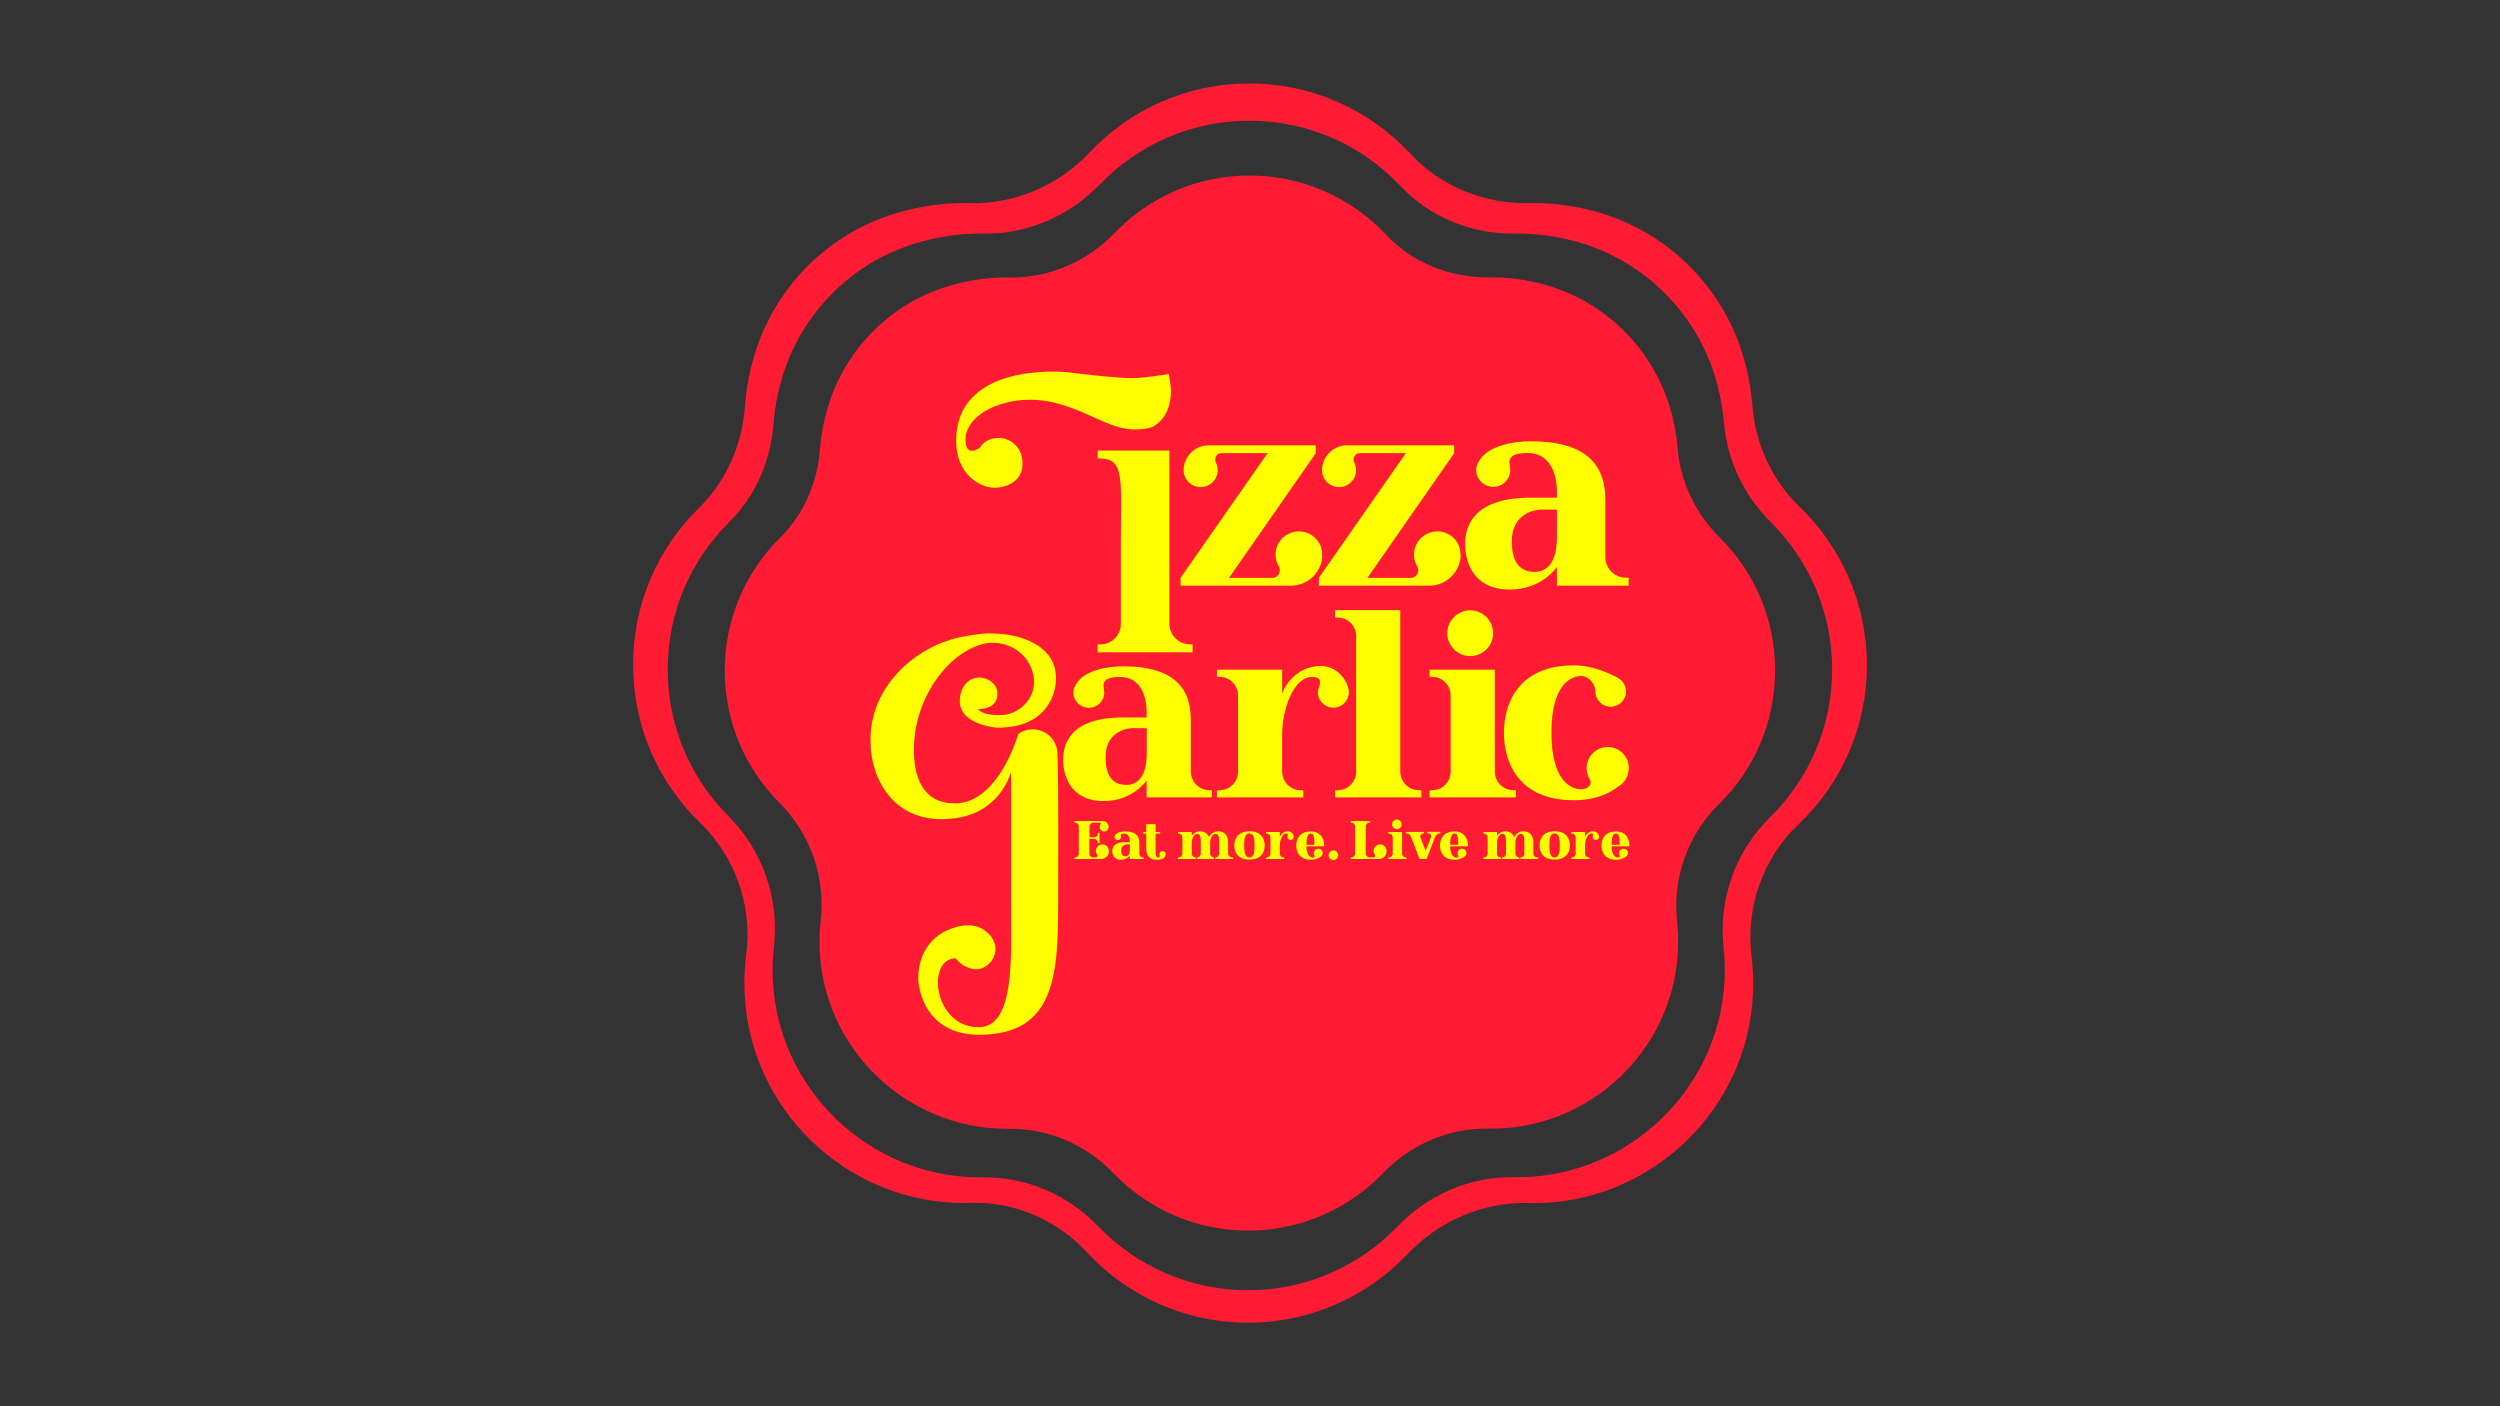 <svg enable-background="new 0 0 1920 1080" viewBox="0 0 1920 1080" xmlns="http://www.w3.org/2000/svg"><rect x="0" y="0" width="1920" height="1080" fill="#333333" stroke="none"/><path d="m1381.9 389c-21.3-20.5-33.8-48.4-36.1-77.8-.8-10.8-2.7-21.8-5.7-33-14.8-55.7-58.3-100-113.8-115.5-17.8-5-35.2-7.1-52.1-6.7-34.3.7-67.7-12.7-91-37.9-30.8-33.2-74.8-54-123.7-54-48.4 0-92.1 20.4-122.8 53.1-23.8 25.3-57.3 39.7-92 38.8-18.6-.5-38 2.1-57.6 8.1-51.8 15.9-92.4 57.1-107.8 109-4 13.2-6.3 26.3-7.2 39.1-2.1 29.3-14.2 57.2-35.2 77.8-31.3 30.6-50.7 73.3-50.7 120.5 0 47.6 19.7 90.6 51.4 121.3 27.1 26.2 40.4 63.8 35.5 101.2-1.2 9.3-1.7 18.9-1.3 28.7 3.4 89.9 78.1 161.9 168.1 162.2 1.9 0 3.7 0 5.6-.1 33.9-1 66.3 13.1 89.3 38 30.8 33.2 74.8 54 123.7 54 48.1 0 91.6-20.2 122.3-52.5 24.2-25.5 57.8-40.3 93-39.4 1.2 0 2.5 0 3.7.1 90 .2 165.2-71.6 168.8-161.6.4-9.5 0-18.9-1.1-28-4.6-37.6 8.6-75.4 36.1-101.4 32.4-30.7 52.5-74.2 52.5-122.3-.1-47.8-20-90.9-51.9-121.7zm-22.5 238.7c-26.7 26.2-39.7 63-35.7 100.2.8 7.8 1.1 15.7.8 23.7-3.4 84.9-74.4 152.7-159.4 152.5-.8 0-1.6 0-2.4 0-33.9-.6-66.1 13.6-89.6 38-28.9 30.1-69.6 48.8-114.7 48.8s-85.8-18.8-114.8-48.9c-23.3-24.3-55.4-38.3-89-37.8-.8 0-1.7 0-2.5 0-84.9-.2-155.5-68.2-158.6-153.1-.3-8.2 0-16.2.9-24.1 4.2-37.2-8.8-74-35.2-100.5-28.7-28.8-46.4-68.5-46.4-112.4 0-44.2 18-84.2 47.2-113.1 20.2-20 31.8-46.8 34-75.1.9-11.8 3.1-23.8 6.7-35.9 14.6-49 52.9-87.9 101.7-102.9 18-5.5 35.8-8 52.9-7.7 33.9.6 66.1-13.6 89.6-38 29-30 69.6-48.7 114.7-48.7 45.7 0 86.9 19.3 115.9 50.1 22.7 24.1 54.7 37 87.8 36.6 15.6-.2 31.7 1.8 48.1 6.4 52.4 14.7 93.4 56.4 107.4 109 2.7 10.2 4.4 20.3 5.3 30.2 2.4 28.9 15.5 55.8 36.1 76.3 29 28.8 46.9 68.7 46.9 112.8 0 44.5-18.3 84.7-47.7 113.6z" fill="#ff1b33"/><path d="m1320.2 617.5c-24.1 23.6-35.8 56.9-32.2 90.4.7 7 1 14.1.7 21.4-3.1 76.6-67.1 137.7-143.7 137.5-.7 0-1.4 0-2.2 0-30.5-.5-59.6 12.3-80.8 34.3-26.1 27.1-62.8 44-103.4 44-40.7 0-77.4-16.9-103.5-44.1-21-21.9-49.9-34.5-80.3-34.1-.8 0-1.5 0-2.3 0-76.5-.3-140.2-61.6-143-138.1-.3-7.4 0-14.6.8-21.8 3.8-33.5-7.9-66.7-31.8-90.6-25.9-26-41.9-61.8-41.9-101.4 0-39.9 16.3-76 42.5-102 18.2-18 28.7-42.2 30.6-67.8.8-10.6 2.8-21.4 6.1-32.4 13.1-44.2 47.7-79.3 91.8-92.8 16.3-5 32.3-7.2 47.8-6.9 30.5.5 59.6-12.3 80.8-34.3 26.1-27.1 62.8-44 103.4-44 41.2 0 78.4 17.4 104.6 45.2 20.5 21.8 49.3 33.4 79.2 33 14.1-.2 28.6 1.6 43.4 5.8 47.3 13.2 84.2 50.9 96.9 98.3 2.5 9.2 4 18.3 4.7 27.2 2.2 26.1 14 50.4 32.6 68.8 26.1 26 42.3 62 42.3 101.8-.1 40.3-16.5 76.6-43.1 102.6z" fill="#ff1b33"/><g fill="#ffff01"><path d="m845.3 659.7h-20.2v-1.2h.4c1.7 0 3-1.4 3-3v-20.7c0-1.7-1.3-3-3-3h-.4v-1.2h21.5c2.9 0 4.8 1.8 4.8 4.6 0 1.9-1.5 3.4-3.4 3.4s-3.5-1.5-3.5-3.4c0-.7.2-1.5.7-2 .1-.1.2-.3.2-.5 0-.5-.4-.9-.9-.9h-4.8c-1.7 0-3 1.4-3 3v8.2h3.5c1.7 0 3-1.3 3-3v-.4h1.2v8h-1.3v-.4c0-1.5-1.2-2.8-2.7-3h-3.8v11.3c0 1.7 1.4 3 3 3h2c.7 0 1.2-.6 1.2-1.3 0-.3-.1-.5-.2-.7-.6-.8-1-1.9-1-3 0-2.7 2.2-5 5-5 2.7 0 5 2.2 5 5 .1 3.7-2.4 6.2-6.3 6.2z"/><path d="m878.3 658.5v1.2h-10.6v-2.7s-2.2 3.3-6.9 3.3c-5.9 0-6.6-5-6.6-6.6 0-2.1.6-7 9.8-6.9h3.7v-.9c0-1-.2-5.7-4.4-5.7-1.7 0-3 .4-2.5 2 0 .2.1.4.1.5 0 1.4-1.1 2.5-2.5 2.5s-2.5-1.1-2.5-2.5c0-.5.2-.9.4-1.2 0 0 0-.1.1-.1 1.3-2.2 5.1-2.9 7.6-2.9 7.9 0 11 3.2 11 8.6v8.5c0 1.7 1.4 3 3 3zm-12.7-10c-1.1 0-4.5.6-4.5 4.7 0 1.6.2 4.5 3.3 4.5s3.3-3.6 3.3-5.1v-4.1z"/><path d="m895.3 656.1c0 3.5-4.4 4.2-6.3 4.2-4.5 0-8.7-1.2-8.7-9v-11.1h-2.5v-1.2h2.5v-6h7.2v6h3.5v1.2h-3.5v12.7c0 3.1.2 5.7 2.1 5.7.6 0 1.3-.5 1-1.5-.1-.3-.2-.6-.2-1 0-1.4 1.1-2.5 2.5-2.5 1.3 0 2.4 1.1 2.4 2.5z"/><path d="m946.9 658.5v1.2h-13.6v-1.2c1.7 0 3-1.4 3-3v-7.6-.2-.7c0-4.4-.5-6.5-2.6-6.6-2.2 0-4.2 2.7-4.3 6.5v.1 8.5c0 1.7 1.4 3 3 3v1.2h-13.2v-1.2c1.7 0 3-1.4 3-3v-7.6c0-.1 0-.1 0-.2v-.7c0-4.4-.5-6.5-2.6-6.6-2.2 0-4.2 2.7-4.3 6.5v8.6c0 1.7 1.3 3 3 3v1.2h-13.6v-1.2h.4c1.7 0 3-1.4 3-3v-12.3c0-1.7-1.3-3-3-3h-.4v-1.2h10.6v2.9c.8-1.2 2.8-3.5 6.4-3.5 2.7.1 5.5 1.3 6.9 4.5.4-1 2.4-4.5 7.1-4.5 3.6.1 7.6 2.2 7.5 8.6v8.5c0 1.7 1.4 3 3 3z"/><path d="m971.3 649.3c0 6-3.6 10.9-11.7 10.9s-11.7-4.9-11.7-10.9 3.6-10.9 11.7-10.9 11.7 4.9 11.7 10.9zm-7.8 0c0-5.4-.6-9.2-4-9.2-3.3 0-4 3.8-4 9.2 0 5.3.7 9.2 4 9.2 3.4 0 4-3.8 4-9.2z"/><path d="m993.7 642.6c0 1.4-1.1 2.5-2.5 2.5s-2.5-1.1-2.5-2.5c0-.3.1-.5.2-.8v-.1l.1-.1c.4-1.2-.4-1.5-1.2-1.5-3.1 0-4.9 5.3-4.9 9.4v6c0 1.7 1.3 3 3 3h.4v1.2h-14v-1.2h.4c1.7 0 3-1.4 3-3v-12.3c0-1.7-1.3-3-3-3h-.4v-1.2h10.6v3.9c.3-1.2 2.3-4.5 6.2-4.5 2.7 0 4.2 2.2 4.5 3.7 0 .2.1.4.1.5z"/><path d="m1015.8 655.1c0 .9-.3 1.7-.9 2.3-.2.2-.4.4-.6.5-1.6 1.3-4 2.4-7.4 2.4-9 0-11.4-6.2-11.4-10.9s2.3-10.9 11.4-10.9c4.4 0 10.1 2.5 10.1 11.5h-13.7c.2 7.5 3.4 8.6 4.9 8.6.8 0 1.9-.7 1.3-1.6-.3-.5-.5-1.2-.5-1.8 0-1.9 1.5-3.4 3.4-3.4 1.9-.1 3.4 1.4 3.4 3.3zm-12.5-6.3h6.2c0-7.9-1.2-8.6-2.9-8.6-1.5-.1-3.2 1-3.3 8.6z"/><path d="m1020.4 656.8c0-2.1 1.7-3.7 3.7-3.7s3.7 1.7 3.7 3.7-1.7 3.7-3.7 3.7-3.7-1.6-3.7-3.7z"/><path d="m1058.6 659.7h-21.3v-1.2h.4c1.7 0 3-1.4 3-3v-20.7c0-1.7-1.3-3-3-3h-.4v-1.2h15v1.2h-.4c-1.7 0-3 1.4-3 3v20.7c0 1.7 1.4 3 3 3h3c.7 0 1.2-.6 1.2-1.3 0-.3-.1-.5-.2-.7-.6-.8-1-1.9-1-3 0-2.7 2.2-5 5-5s5 2.2 5 5c0 3.7-2.5 6.2-6.3 6.2z"/><path d="m1080.2 659.7h-14v-1.2h.4c1.7 0 3-1.4 3-3v-12.3c0-1.7-1.3-3-3-3h-.4v-1.2h10.6v16.5c0 1.7 1.3 3 3 3h.4zm-11.1-26.6c0-2.1 1.7-3.7 3.7-3.7s3.7 1.7 3.7 3.7-1.7 3.7-3.7 3.7c-2.1 0-3.7-1.7-3.7-3.7z"/><path d="m1106.1 640.1h-.4c-1.7 0-3 1.3-3.7 3l-5.5 14.4-.9 2.2h-5.4l-6.4-16.6c-.7-1.7-1.7-3-3.7-3h-.4v-1.2h14v1.2h-.4c-1.7 0-3 1.4-2.4 3l4 10.4 4.1-10.5c.6-1.7-.7-3-2.4-3h-.4v-1.2h9.9z"/><path d="m1126.2 655.1c0 .9-.3 1.7-.9 2.3-.2.2-.4.4-.6.5-1.6 1.3-4 2.4-7.4 2.4-9 0-11.4-6.2-11.4-10.9s2.3-10.9 11.4-10.9c4.4 0 10.1 2.5 10.1 11.5h-13.7c.2 7.5 3.4 8.6 4.9 8.6.8 0 1.9-.7 1.3-1.6-.3-.5-.5-1.2-.5-1.8 0-1.9 1.5-3.4 3.4-3.4 1.9-.1 3.4 1.4 3.4 3.3zm-12.5-6.3h6.2c0-7.9-1.2-8.6-2.9-8.6-1.5-.1-3.2 1-3.3 8.6z"/><path d="m1181.3 658.5v1.2h-13.6v-1.2c1.7 0 3-1.4 3-3v-7.6-.2-.7c0-4.4-.5-6.5-2.6-6.6-2.2 0-4.2 2.7-4.3 6.5v.1 8.5c0 1.7 1.4 3 3 3v1.2h-13.2v-1.2c1.7 0 3-1.4 3-3v-7.6c0-.1 0-.1 0-.2v-.7c0-4.4-.5-6.5-2.6-6.6-2.2 0-4.2 2.7-4.3 6.5v8.6c0 1.7 1.3 3 3 3v1.2h-13.6v-1.2h.4c1.7 0 3-1.4 3-3v-12.3c0-1.7-1.3-3-3-3h-.4v-1.2h10.6v2.9c.8-1.2 2.8-3.5 6.4-3.5 2.7.1 5.5 1.3 6.9 4.5.4-1 2.4-4.5 7.1-4.5 3.6.1 7.6 2.2 7.5 8.6v8.5c0 1.7 1.4 3 3 3z"/><path d="m1205.7 649.3c0 6-3.6 10.9-11.7 10.9s-11.7-4.9-11.7-10.9 3.6-10.9 11.7-10.9 11.7 4.9 11.7 10.9zm-7.8 0c0-5.4-.6-9.2-4-9.2s-4 3.8-4 9.2c0 5.3.7 9.2 4 9.2s4-3.8 4-9.2z"/><path d="m1228.1 642.6c0 1.4-1.1 2.5-2.5 2.5s-2.5-1.1-2.5-2.5c0-.3.1-.5.2-.8v-.1l.1-.1c.4-1.2-.4-1.5-1.2-1.5-3.1 0-4.9 5.3-4.9 9.4v6c0 1.7 1.3 3 3 3h.4v1.2h-14v-1.2h.4c1.7 0 3-1.4 3-3v-12.3c0-1.7-1.3-3-3-3h-.4v-1.2h10.6v3.9c.3-1.2 2.3-4.5 6.2-4.5 2.7 0 4.2 2.2 4.5 3.7 0 .2.1.4.1.5z"/><path d="m1250.2 655.1c0 .9-.3 1.7-.9 2.3-.2.2-.4.4-.6.5-1.6 1.3-4 2.4-7.4 2.4-9 0-11.4-6.2-11.4-10.9s2.3-10.9 11.4-10.9c4.4 0 10.1 2.5 10.1 11.5h-13.7c.2 7.5 3.4 8.6 4.9 8.6.8 0 1.9-.7 1.3-1.6-.3-.5-.5-1.2-.5-1.8 0-1.9 1.5-3.4 3.4-3.4 1.9-.1 3.4 1.4 3.4 3.3zm-12.5-6.3h6.2c0-7.9-1.2-8.6-2.9-8.6-1.5-.1-3.2 1-3.3 8.6z"/><path d="m930.7 606.9v5.5h-50.1v-13s-10.5 15.8-32.9 15.8c-28.2 0-31.2-23.4-31.2-31.3 0-10 2.8-33.1 46.5-32.9h17.6v-4.3c0-4.7-.8-26.8-20.7-26.8-8.3 0-14 2-12 9.3h-.2c.2 1 .4 1.8.4 2.6 0 6.5-5.3 11.8-11.8 11.8-6.7 0-12-5.3-12-11.8 0-2.2.8-4.1 1.8-5.9 0-.2.2-.4.4-.6 6.1-10.6 24.3-13.6 35.9-13.6 37.5 0 52.1 15.4 52.1 40.8v40c0 7.9 6.5 14.4 14.4 14.4zm-60.5-47.7c-5.3 0-21.1 3-21.1 22.1 0 7.7 1.2 21.5 15.8 21.5s15.8-16.9 15.8-24.2v-19.3z"/><path d="m1035.9 531.7c0 6.5-5.3 11.8-11.8 11.8-6.7 0-12-5.3-12-11.8 0-1.4.4-2.6.8-3.7h-.2c.2-.2.2-.4.2-.6l.4-.6c2-5.5-1.8-6.9-5.5-6.9-14.6 0-23.1 25.2-23.1 44.3v28.3c0 7.9 6.3 14.4 14.2 14.4h2v5.5h-66.3v-5.5h1.8c8.1 0 14.4-6.5 14.4-14.4v-58.3c0-7.9-6.3-14.4-14.4-14.4h-1.8v-5.5h50.1v18.5c1.4-5.5 10.8-21.3 29.6-21.3 12.6 0 19.9 10.6 21.3 17.7h.2v.2c-.1.7.1 1.5.1 2.3z"/><path d="m1091.6 606.9v5.5h-66.3v-5.5h1.8c8.1 0 14.4-6.5 14.4-14.4v-103.8c0-8.1-6.3-14.4-14.4-14.4h-1.8v-5.7h50.1v123.9c0 7.9 6.3 14.4 14.4 14.4z"/><path d="m1164.2 612.4h-66.3v-5.5h1.8c8.1 0 14.4-6.5 14.4-14.4v-58.3c0-7.9-6.3-14.4-14.4-14.4h-1.8v-5.5h50.1v78.2c0 7.9 6.3 14.4 14.4 14.4h1.8zm-52.7-126c0-9.8 7.9-17.7 17.6-17.7s17.6 7.9 17.6 17.7c0 9.6-7.9 17.5-17.6 17.5s-17.6-7.9-17.6-17.5z"/><path d="m1246.7 601c-1 1-1.8 1.8-3 2.4-7.5 6.1-18.9 11.2-34.9 11.2-42.8 0-53.8-29.3-53.8-51.8s11-51.8 53.8-51.8c14.4 0 27.2 6.1 34.1 9.8h-.2c3.7 2 6.1 5.9 6.1 10.2 0 6.5-5.3 11.8-11.8 11.8s-11.8-5.3-11.8-11.8c0-5.3-4.7-11.8-10.8-11.8-7.1 0-22.9 5.3-22.9 43.5s15.8 43.5 23.1 43.5c3.9 0 8.9-3.3 6.3-7.7-1.6-2.6-2.4-5.5-2.4-8.7 0-8.9 7.3-16.1 16.2-16.1 9.1 0 16.2 7.3 16.2 16.1-.1 4.5-1.6 8.2-4.2 11.2z"/><path d="m812.7 691c0 55.9-1.4 103.7-60.6 103.7-41.3 0-47-34.9-46.9-43.9.3-26.4 19.6-35 19.6-35s16.2-9.5 28.9-2.8c6.7 3.5 13.2 11.5 10 20.7-2.4 6.9-9.1 11.7-16.3 10.5-9.1-1.5-13.4-8.2-13.4-8.2-22.8 0-17.2 52.9 17.6 52.9 28.8 0 24.8-57.2 24.9-97.6 0-21.6.1-75.3 0-98.3-5.6 16.7-18.9 32.3-43.4 35.5-47.6 6.1-64.5-32.1-64.5-58.2-1.6-42 34.1-74.7 71.6-81.5 17.1-3.1 21-2.3 21-2.3 24.1 0 49.8 10.1 49.8 34.2 0 17.3-11.7 38.9-45.9 38.1-.4 0-28-2.4-28-20.2 0-9.2 4.3-14.3 8.2-16.5 8.6-4.8 20.5 1 20.7 10.3.3 13.6-15.4 11.8-14.9 12.4 5.8 5.8 19.7 4.2 19.7 4.2 10.9-.8 24.8-11.6 23.2-27.6-2.2-21.4-24.1-32.2-42-26-24.5 8.4-43.6 35.7-48.7 64.1-2.2 12.4-6.7 57.5 30 57.5 28.7 0 43.8-38.4 47.9-50.7.4-1.2.7-2.1.9-2.7.2-.1.4-.3.5-.4 3.3-2.1 6.9-3.1 10.4-3.1 9.6 0 18.6 7.3 19.1 18.1 1 28.8.6 83.8.6 112.8z"/><path d="m1015.6 427.7c-1.1 12.3-11.5 22.1-24.1 22.1h-84.8v-6.1l66.8-95.7h-35.4c-2.8 0-4.8 2.2-4.8 4.8 0 .9 0 1.5.4 2.2.9 1.9 1.5 3.9 1.5 6.1 0 7.1-5.9 13-13 13-7.4 0-13.2-5.8-13.2-13 0-10.4 8.7-19.1 19.1-19.1h82.4v6.1l-66.6 95.7h33.4c3 0 5.6-2.6 5.6-5.8 0-1.1-.2-2.2-.9-3.2-1.5-2.6-2.4-5.6-2.4-8.9 0-9.7 8-17.8 18-17.8 9.8 0 17.8 7.8 17.8 17.8v1.8z"/><path d="m1121.8 427.7c-1.1 12.3-11.5 22.1-24.1 22.1h-84.8v-6.1l66.8-95.7h-35.3c-2.8 0-4.8 2.2-4.8 4.8 0 .9 0 1.5.4 2.2.9 1.9 1.5 3.9 1.5 6.1 0 7.1-5.9 13-13 13-7.4 0-13.2-5.8-13.2-13 0-10.4 8.7-19.1 19.1-19.1h82.4v6.1l-66.6 95.7h33.4c3 0 5.6-2.6 5.6-5.8 0-1.1-.2-2.2-.9-3.2-1.5-2.6-2.4-5.6-2.4-8.9 0-9.7 8-17.8 18-17.8 9.8 0 17.8 7.8 17.8 17.8z"/><path d="m1250.8 443.7v6.1h-55.1v-14.3s-11.5 17.3-36.2 17.3c-31 0-34.3-25.8-34.3-34.4 0-11 3-36.4 51.2-36.2h19.3v-4.8c0-5.2-.9-29.5-22.8-29.5-9.1 0-15.4 2.2-13.2 10.2h-.2c.2 1.1.4 1.9.4 2.8 0 7.1-5.9 13-13 13-7.4 0-13.2-5.8-13.2-13 0-2.4.9-4.5 2-6.5 0-.2.2-.4.4-.6 6.7-11.7 26.7-14.9 39.5-14.9 41.2 0 57.3 16.9 57.3 44.8v44.2c0 8.7 7.2 15.8 15.8 15.8zm-66.5-52.4c-5.9 0-23.2 3.2-23.2 24.3 0 8.4 1.3 23.6 17.3 23.6s17.3-18.6 17.3-26.6v-21.2z"/><path d="m913.9 494.8c-8.9 0-15.8-7.2-15.8-15.8v-133h-55.1v6.1h2c19.1 0 15.8 17.8 15.8 62.9v64.1c0 8.7-6.9 15.8-15.8 15.8h-2v6.1h72.9v-6.1h-2z"/><path d="m898.1 310.3c-3.1 13.6-13.7 17.9-13.7 17.9-27.9 7.1-41-10.5-74.6-18.9s-68.3 7.4-68.3 28.3c0 14.7 11.2 6.1 11.2 6.1s3.1-7.4 14.7-7.4c6.3 0 17.9 5.2 17.9 19.9 0 13.6-12.6 18.4-21.7 18.4-10.3 0-29.3-9.5-29.3-36.1 0-58 75.9-54.2 89-52.2 0 0 33.4 4.2 46.4 4.1.9 0 2 0 3.1-.1 1.8-.1 3.9-.3 6-.5 8.9-.9 18.8-2.5 18.8-2.5 1.3 7.9 2.7 13.3.5 23z"/></g></svg>
